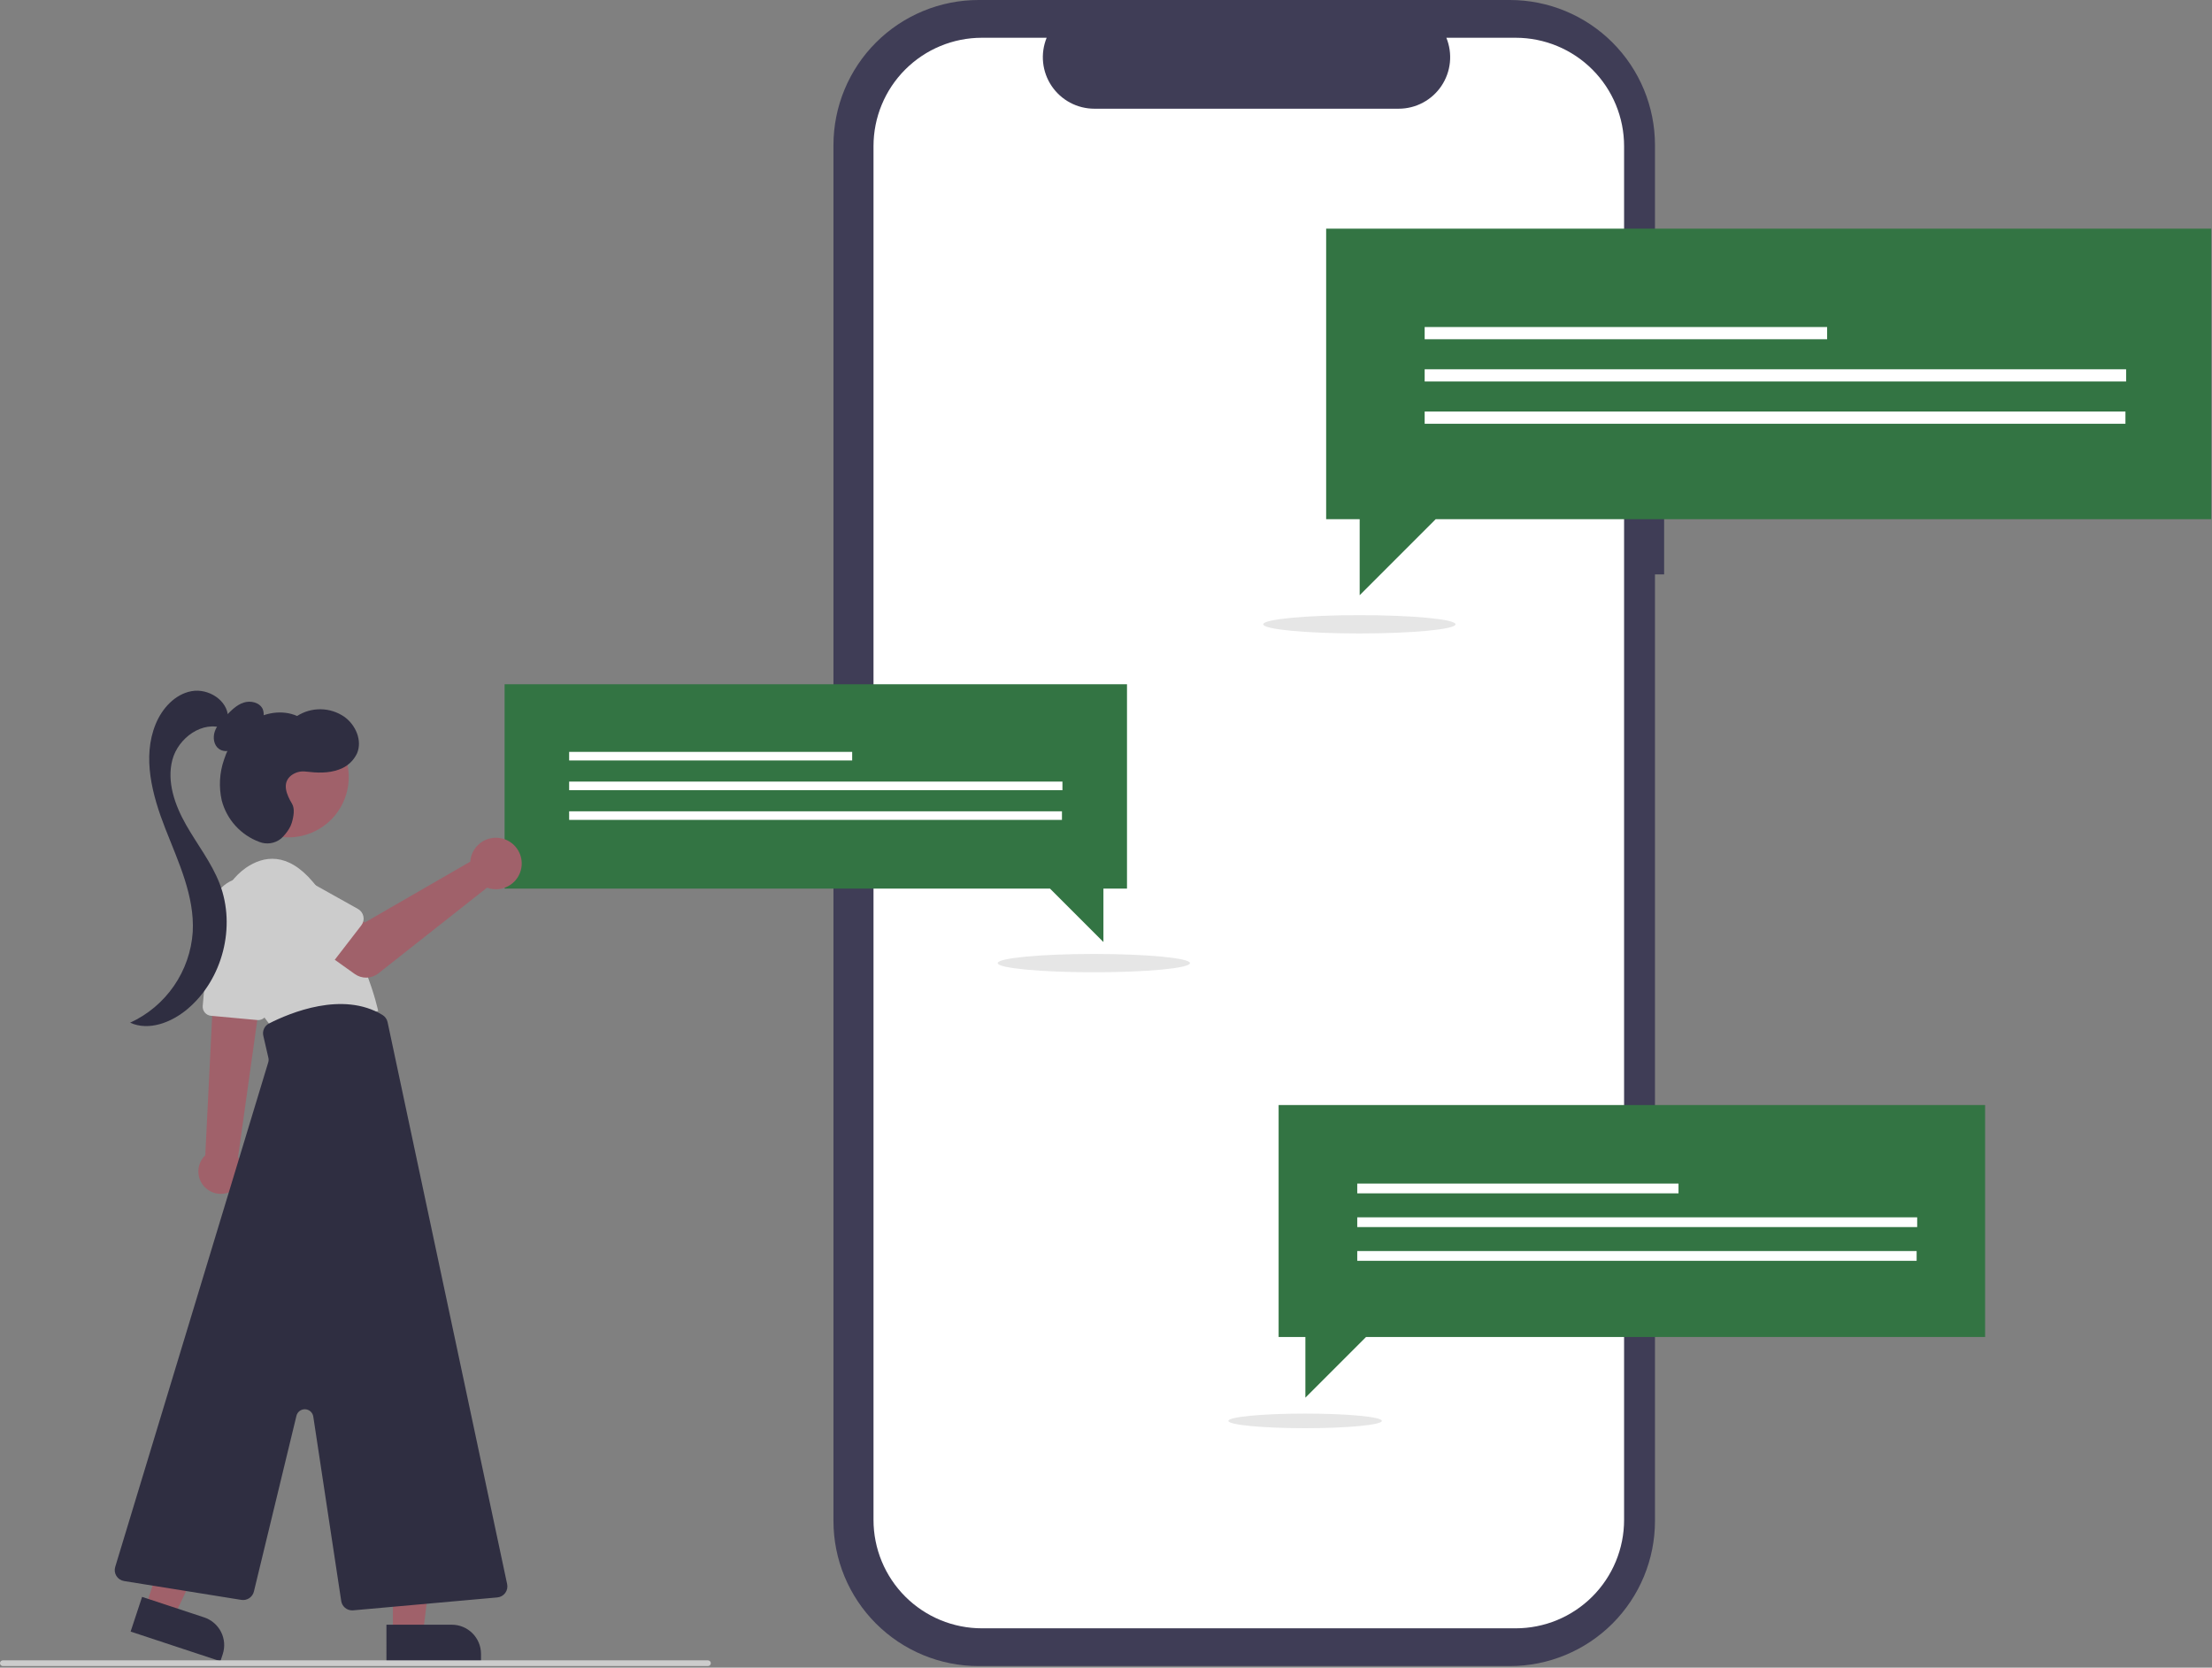 <svg width="650" height="490" viewBox="0 0 650 490" fill="none" xmlns="http://www.w3.org/2000/svg">
<rect x="0" y="0" width="650" height="490" fill="#808080" stroke="none"/>
<g clip-path="url(#clip0_6_5)">
<path d="M489.008 116.332H486.318V42.647C486.318 31.336 481.825 20.489 473.827 12.491C465.83 4.493 454.982 4.47894e-05 443.672 3.05177e-05H287.56C281.96 1.55012e-05 276.414 1.103 271.24 3.246C266.066 5.389 261.365 8.531 257.404 12.491C253.444 16.451 250.303 21.152 248.16 26.326C246.016 31.501 244.913 37.046 244.913 42.647V446.888C244.913 452.488 246.016 458.034 248.16 463.208C250.303 468.382 253.444 473.083 257.404 477.043C261.364 481.004 266.066 484.145 271.24 486.288C276.414 488.431 281.96 489.534 287.56 489.534H443.671C454.982 489.534 465.829 485.041 473.827 477.044C481.825 469.046 486.318 458.198 486.318 446.888V168.782H489.008L489.008 116.332Z" fill="#3F3D56"/>
<path d="M445.392 11.095H425.015C425.952 13.393 426.309 15.886 426.056 18.354C425.803 20.822 424.947 23.19 423.563 25.25C422.179 27.309 420.309 28.997 418.12 30.163C415.93 31.33 413.487 31.941 411.005 31.941H321.571C319.09 31.941 316.647 31.33 314.457 30.163C312.267 28.997 310.398 27.309 309.014 25.25C307.63 23.19 306.774 20.822 306.52 18.354C306.267 15.886 306.625 13.393 307.562 11.095H288.529C280.083 11.095 271.982 14.451 266.009 20.423C260.036 26.396 256.681 34.497 256.681 42.943V446.591C256.681 450.773 257.505 454.915 259.105 458.779C260.706 462.643 263.052 466.154 266.009 469.111C268.966 472.069 272.477 474.414 276.341 476.015C280.205 477.616 284.347 478.439 288.529 478.439H445.392C449.575 478.439 453.716 477.616 457.58 476.015C461.444 474.414 464.955 472.069 467.912 469.111C470.87 466.154 473.216 462.643 474.816 458.779C476.417 454.915 477.241 450.774 477.241 446.591V42.943C477.241 38.761 476.417 34.62 474.816 30.756C473.216 26.892 470.87 23.381 467.912 20.423C464.955 17.466 461.444 15.12 457.58 13.52C453.716 11.919 449.575 11.095 445.392 11.095Z" fill="white"/>
<path d="M399.454 186.126C415.057 186.126 427.705 184.921 427.705 183.435C427.705 181.949 415.057 180.744 399.454 180.744C383.852 180.744 371.203 181.949 371.203 183.435C371.203 184.921 383.852 186.126 399.454 186.126Z" fill="#E6E6E6"/>
<path d="M649.771 67.175H389.693V152.555H399.544V174.885L421.874 152.555H649.771V67.175Z" fill="#337443"/>
<path d="M536.905 96.088H418.64V99.677H536.905V96.088Z" fill="white"/>
<path d="M624.765 108.504H418.64V112.093H624.765V108.504Z" fill="white"/>
<path d="M624.563 120.919H418.64V124.508H624.563V120.919Z" fill="white"/>
<path d="M583.328 324.69H375.725V392.843H383.588V410.667L401.413 392.843H583.328V324.69Z" fill="#337443"/>
<path d="M493.234 347.769H398.831V350.634H493.234V347.769Z" fill="white"/>
<path d="M563.367 357.68H398.831V360.545H563.367V357.68Z" fill="white"/>
<path d="M563.206 367.59H398.831V370.455H563.206V367.59Z" fill="white"/>
<path d="M383.516 419.64C395.971 419.64 406.067 418.678 406.067 417.492C406.067 416.306 395.971 415.345 383.516 415.345C371.062 415.345 360.965 416.306 360.965 417.492C360.965 418.678 371.062 419.64 383.516 419.64Z" fill="#E6E6E6"/>
<path d="M321.428 285.677C337.03 285.677 349.679 284.472 349.679 282.986C349.679 281.5 337.03 280.295 321.428 280.295C305.825 280.295 293.177 281.5 293.177 282.986C293.177 284.472 305.825 285.677 321.428 285.677Z" fill="#E6E6E6"/>
<path d="M148.274 201.049H331.17V261.091H324.242V276.794L308.539 261.091H148.274V201.049Z" fill="#337443"/>
<path d="M250.412 220.92H167.245V223.443H250.412V220.92Z" fill="white"/>
<path d="M312.199 229.651H167.245V232.175H312.199V229.651Z" fill="white"/>
<path d="M312.057 238.382H167.245V240.906H312.057V238.382Z" fill="white"/>
<path d="M59.182 347.507C60.059 349.017 61.5 350.117 63.188 350.565C64.875 351.012 66.672 350.771 68.182 349.894C69.692 349.017 70.792 347.576 71.24 345.888C71.687 344.2 71.446 342.404 70.569 340.894C70.385 340.585 70.178 340.291 69.949 340.014L75.488 300.537L75.654 299.354L76.779 291.299L76.945 290.138L76.331 290.167L65.6 290.657L62.723 290.787L62.362 298.136L60.321 339.452C59.255 340.472 58.563 341.821 58.356 343.282C58.149 344.743 58.44 346.231 59.182 347.507Z" fill="#A0616A"/>
<path d="M75.622 299.714L61.995 298.463C61.289 298.397 60.637 298.053 60.182 297.508C59.728 296.962 59.508 296.259 59.569 295.552L62.097 267.216C62.219 265.839 62.617 264.502 63.265 263.282C63.914 262.062 64.801 260.984 65.873 260.113C66.945 259.241 68.182 258.594 69.509 258.209C70.836 257.824 72.227 257.709 73.599 257.871C74.971 258.033 76.297 258.469 77.498 259.152C78.699 259.836 79.75 260.753 80.59 261.85C81.43 262.947 82.042 264.201 82.389 265.539C82.735 266.876 82.81 268.27 82.609 269.637L78.523 297.431C78.429 298.068 78.11 298.65 77.623 299.071C77.136 299.492 76.514 299.724 75.87 299.725C75.788 299.725 75.705 299.721 75.622 299.714Z" fill="#CCCCCC"/>
<path d="M65.295 276.82C63.917 272.916 63.853 268.668 65.113 264.725C66.373 260.781 68.888 257.358 72.275 254.977C77.413 251.461 84.445 250.199 92.017 259.214C107.162 277.243 111.128 297.075 111.128 297.075L80.118 302.124C80.118 302.124 69.571 289.233 65.295 276.82Z" fill="#CCCCCC"/>
<path d="M115.449 479.906H124.29L128.496 445.803L115.448 445.804L115.449 479.906Z" fill="#A0616A"/>
<path d="M141.342 488.115L113.555 488.117L113.554 477.381L132.767 477.38C133.893 477.38 135.008 477.601 136.048 478.032C137.089 478.463 138.034 479.095 138.83 479.891C139.626 480.687 140.258 481.632 140.689 482.672C141.12 483.713 141.342 484.828 141.342 485.954L141.342 488.115Z" fill="#2F2E41"/>
<path d="M42.759 472.196L51.154 474.97L65.851 443.911L53.462 439.816L42.759 472.196Z" fill="#A0616A"/>
<path d="M64.767 488.117L38.384 479.396L41.753 469.202L59.995 475.232C61.064 475.585 62.053 476.146 62.906 476.882C63.758 477.617 64.458 478.513 64.964 479.519C65.47 480.525 65.773 481.621 65.856 482.744C65.938 483.867 65.799 484.995 65.445 486.064L64.767 488.117Z" fill="#2F2E41"/>
<path d="M93.256 243.865C101.84 239.172 104.994 228.41 100.302 219.827C95.61 211.243 84.847 208.088 76.264 212.78C67.68 217.473 64.525 228.235 69.218 236.819C73.91 245.402 84.672 248.557 93.256 243.865Z" fill="#A0616A"/>
<path d="M100.269 470.413L92.058 416.22C91.97 415.642 91.684 415.112 91.249 414.721C90.814 414.33 90.257 414.102 89.672 414.077C89.088 414.051 88.513 414.229 88.045 414.581C87.577 414.933 87.246 415.436 87.109 416.004L74.605 467.649C74.408 468.44 73.923 469.129 73.244 469.581C72.565 470.032 71.742 470.214 70.936 470.09L36.446 464.547C35.989 464.473 35.552 464.303 35.166 464.047C34.78 463.791 34.454 463.455 34.208 463.062C33.963 462.669 33.804 462.228 33.743 461.769C33.682 461.31 33.721 460.843 33.855 460.4L78.828 312.13C78.956 311.708 78.971 311.26 78.872 310.831L77.375 304.342C77.21 303.639 77.286 302.9 77.59 302.245C77.894 301.59 78.409 301.055 79.052 300.726C85.177 297.601 100.684 291.105 112.393 298.221C112.773 298.453 113.102 298.76 113.36 299.122C113.618 299.485 113.799 299.897 113.893 300.332L149.026 465.456C149.121 465.905 149.12 466.369 149.023 466.818C148.926 467.266 148.735 467.689 148.462 468.059C148.19 468.428 147.842 468.735 147.442 468.96C147.041 469.185 146.598 469.323 146.141 469.364L103.767 473.158C103.669 473.167 103.572 473.171 103.476 473.171C102.7 473.17 101.95 472.891 101.362 472.385C100.774 471.879 100.386 471.179 100.269 470.413Z" fill="#2F2E41"/>
<path d="M73.015 215.808C74.35 215.005 75.535 213.975 76.516 212.765C77 212.154 77.319 211.428 77.441 210.658C77.564 209.888 77.486 209.099 77.215 208.368C76.32 206.394 73.661 205.768 71.601 206.441C69.54 207.114 67.948 208.729 66.442 210.288C65.116 211.661 63.752 213.094 63.122 214.897C62.493 216.7 62.816 218.985 64.381 220.079C65.917 221.152 68.125 220.712 69.603 219.56C71.08 218.407 71.994 216.697 72.866 215.038L73.015 215.808Z" fill="#2F2E41"/>
<path d="M67.016 210.761C66.917 205.77 61.229 202.192 56.316 203.076C51.403 203.96 47.627 208.149 45.736 212.769C41.742 222.531 44.74 233.669 48.589 243.488C52.437 253.308 57.199 263.277 56.638 273.809C56.259 279.502 54.349 284.986 51.11 289.684C47.871 294.381 43.424 298.116 38.237 300.495C43.782 303.008 50.41 300.412 55.069 296.494C65.416 287.793 69.41 272.302 64.56 259.682C62.168 253.458 57.952 248.133 54.661 242.334C51.369 236.534 48.954 229.7 50.654 223.252C52.353 216.804 59.585 211.582 65.767 214.079L67.016 210.761Z" fill="#2F2E41"/>
<path d="M85.822 236.183C84.278 233.573 82.719 230.148 85.542 227.867C86.156 227.393 86.858 227.048 87.607 226.849C88.357 226.651 89.138 226.605 89.906 226.713C93.088 227.097 96.553 227.255 99.632 226.099C100.788 225.701 101.851 225.076 102.76 224.259C103.668 223.443 104.404 222.452 104.922 221.346C106.512 217.579 104.521 213.001 101.197 210.619C99.163 209.215 96.761 208.443 94.29 208.399C91.819 208.355 89.391 209.042 87.309 210.373C83.004 208.472 77.78 209.317 73.868 211.935C69.957 214.553 67.281 218.745 65.827 223.221C64.487 227.074 64.257 231.226 65.161 235.203C65.889 237.97 67.273 240.521 69.196 242.64C71.119 244.759 73.524 246.383 76.207 247.376C77.253 247.788 78.388 247.918 79.5 247.753C80.612 247.588 81.66 247.134 82.541 246.436C82.541 246.436 84.982 244.305 85.746 241.738C86.333 239.767 86.647 237.577 85.822 236.183Z" fill="#2F2E41"/>
<path d="M138.368 251.988C138.28 252.377 138.222 252.772 138.196 253.17L107.216 271.043L99.686 266.708L91.658 277.217L104.243 286.186C105.26 286.911 106.484 287.286 107.732 287.256C108.98 287.225 110.185 286.791 111.165 286.018L143.11 260.816C144.552 261.349 146.122 261.432 147.612 261.051C149.101 260.671 150.439 259.846 151.449 258.686C152.458 257.527 153.09 256.087 153.262 254.56C153.433 253.032 153.135 251.488 152.407 250.134C151.68 248.78 150.557 247.679 149.189 246.978C147.821 246.278 146.272 246.01 144.747 246.211C143.223 246.412 141.797 247.073 140.657 248.105C139.518 249.137 138.719 250.491 138.368 251.988V251.988Z" fill="#A0616A"/>
<path d="M106.18 271.889L96.168 284.866C95.883 285.235 95.522 285.539 95.109 285.756C94.696 285.973 94.241 286.098 93.776 286.124C93.31 286.149 92.844 286.074 92.41 285.903C91.977 285.733 91.584 285.47 91.261 285.135L79.926 273.364C78.045 271.896 76.823 269.742 76.527 267.374C76.232 265.006 76.888 262.617 78.352 260.732C79.815 258.847 81.966 257.62 84.333 257.318C86.7 257.017 89.09 257.667 90.979 259.125L105.196 267.075C105.603 267.302 105.956 267.615 106.231 267.992C106.506 268.368 106.697 268.799 106.79 269.256C106.884 269.713 106.878 270.185 106.772 270.639C106.667 271.094 106.465 271.52 106.18 271.889Z" fill="#CCCCCC"/>
<path d="M208.03 489.534H0.842C0.619 489.534 0.405 489.446 0.247 489.288C0.089 489.13 -3.8147e-06 488.916 -3.8147e-06 488.692C-3.8147e-06 488.469 0.089 488.255 0.247 488.097C0.405 487.939 0.619 487.85 0.842 487.85H208.03C208.254 487.85 208.468 487.939 208.626 488.097C208.784 488.255 208.872 488.469 208.872 488.692C208.872 488.916 208.784 489.13 208.626 489.288C208.468 489.446 208.254 489.534 208.03 489.534H208.03Z" fill="#CCCCCC"/>
</g>
<defs>
<clipPath id="clip0_6_5">
<rect width="649.772" height="489.534" fill="white"/>
</clipPath>
</defs>
</svg>
